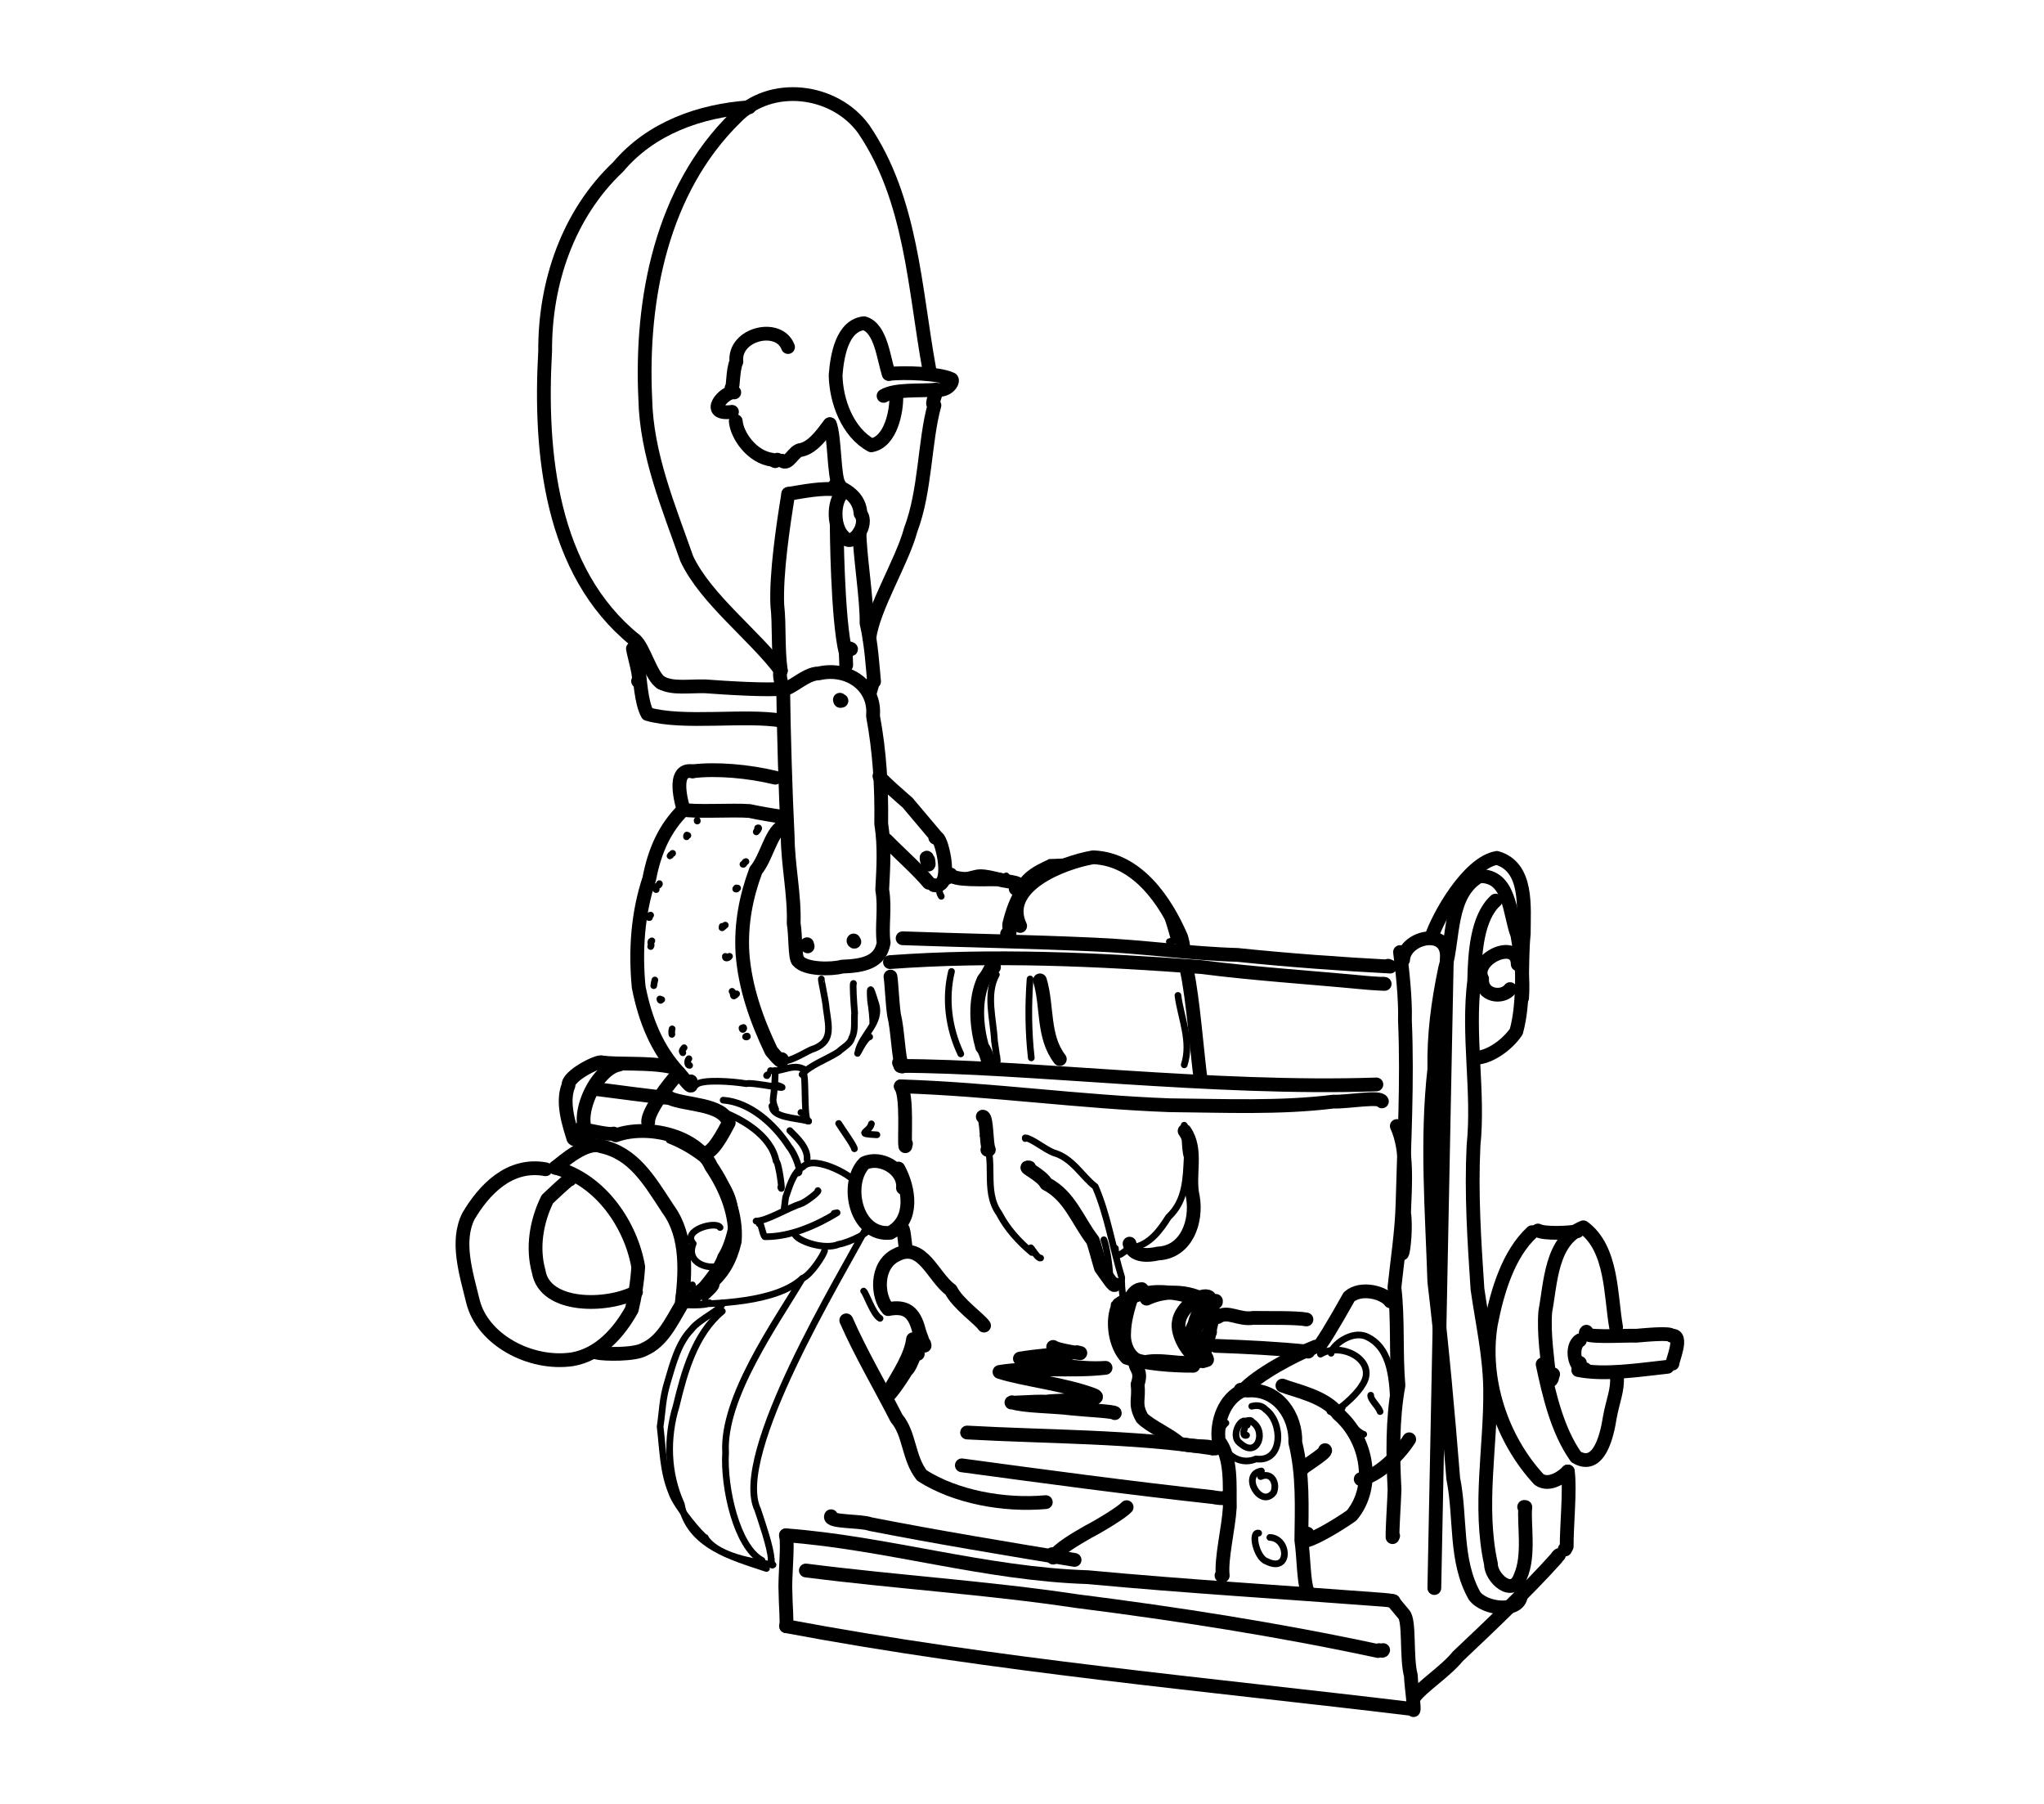 <?xml version="1.0" encoding="UTF-8" standalone="no"?>
<!-- Created by Ashley Blewer - This work is licensed under a Creative Commons Attribution 4.0 International License -->

<svg
   width="544"
   height="480"
   viewBox="0 0 143.933 127"
   version="1.1"
   id="svg2490"
   inkscape:version="1.2.2 (1:1.2.2+202212051552+b0a8486541)"
   sodipodi:docname="1890-phantoscope-1.svg"
   xmlns:inkscape="http://www.inkscape.org/namespaces/inkscape"
   xmlns:sodipodi="http://sodipodi.sourceforge.net/DTD/sodipodi-0.dtd"
   xmlns="http://www.w3.org/2000/svg"
   xmlns:svg="http://www.w3.org/2000/svg">
  <sodipodi:namedview
     id="namedview2492"
     pagecolor="#ffffff"
     bordercolor="#666666"
     borderopacity="1.0"
     inkscape:pageshadow="2"
     inkscape:pageopacity="0.0"
     inkscape:pagecheckerboard="0"
     inkscape:document-units="mm"
     showgrid="false"
     units="px"
     inkscape:zoom="0.90583674"
     inkscape:cx="53.541657"
     inkscape:cy="254.46086"
     inkscape:window-width="1846"
     inkscape:window-height="1136"
     inkscape:window-x="0"
     inkscape:window-y="0"
     inkscape:window-maximized="1"
     inkscape:current-layer="g4731"
     inkscape:showpageshadow="2"
     inkscape:deskcolor="#d1d1d1" />
  <defs
     id="defs2487" />
  <g
     inkscape:label="Layer 1"
     inkscape:groupmode="layer"
     id="layer1">
    <g
       id="g4731"
       transform="matrix(0.33,0,0,0.329,-241.789,1.731)"
       style="stroke-width:2.687">
      <g
         id="g104528"
         transform="matrix(1,0,0,-1,0,792)"
         style="stroke-width:2.687">
        <g
           id="g104530"
           style="stroke-width:2.687" />
      </g>
      <g
         id="g104996"
         transform="matrix(1,0,0,-1,0,792)"
         style="stroke-width:2.687">
        <g
           id="g104998"
           style="stroke-width:2.687" />
      </g>
      <g
         id="g3582"
         transform="matrix(1.124,0,0,1.126,0.962,-65.607)">
        <g
           id="g1775"
           transform="scale(1,-1)">
          <path
             d="m 827.426,-123.766 c -2.805,15.43 -3.352,32.262 -12.457,45.645 -5.531,7.625 -17.645,9.152 -24.332,2.16 -14.032,-13.73 -18.024,-34.461 -17.129,-53.406 0.219,-10.598 4.426,-20.535 7.875,-30.399 3.601,-7.691 12.953,-14.644 17.859,-21.285"
             style="fill:none;stroke:#000000;stroke-width:2.617;stroke-linecap:round;stroke-linejoin:round;stroke-miterlimit:10;stroke-dasharray:none;stroke-opacity:1"
             id="path1777" />
        </g>
        <g
           id="g1779"
           transform="scale(1,-1)">
          <path
             d="m 816.055,-174.824 c 0.718,5.719 6.238,14.512 7.847,20.551 2.821,7.41 2.606,16.89 4.5,23.656 -0.855,0.125 0.723,2.808 0.286,2.957"
             style="fill:none;stroke:#000000;stroke-width:2.617;stroke-linecap:round;stroke-linejoin:round;stroke-miterlimit:10;stroke-dasharray:none;stroke-opacity:1"
             id="path1781" />
        </g>
        <g
           id="g1783"
           transform="scale(1,-1)">
          <path
             d="m 819.738,-124.652 c 2.981,0.343 9.59,0.078 11.77,-0.953 0.746,-0.075 -0.278,-2.438 -2.82,-2.055 -3.274,-0.27 -7.719,0.16 -9.938,-1.168"
             style="fill:none;stroke:#000000;stroke-width:2.617;stroke-linecap:round;stroke-linejoin:round;stroke-miterlimit:10;stroke-dasharray:none;stroke-opacity:1"
             id="path1785" />
        </g>
        <g
           id="g1787"
           transform="scale(1,-1)">
          <path
             d="m 821.164,-128.887 c 0.082,-2.718 -0.98,-8.687 -4.75,-9.34 -4.5,2.454 -6.695,8.418 -6.769,13.375 0.308,3.868 1.3,9.356 5.382,9.836 3.278,-0.918 3.746,-6.937 4.711,-9.636"
             style="fill:none;stroke:#000000;stroke-width:2.617;stroke-linecap:round;stroke-linejoin:round;stroke-miterlimit:10;stroke-dasharray:none;stroke-opacity:1"
             id="path1789" />
        </g>
        <g
           id="g1791"
           transform="scale(1,-1)">
          <path
             d="m 793.262,-73.973 c -9.391,-0.656 -18.688,-3.961 -24.891,-11.328 -9.551,-9.011 -13.941,-22.09 -13.871,-35.019 -1.086,-19.242 0.996,-41.887 17.039,-54.907"
             style="fill:none;stroke:#000000;stroke-width:2.617;stroke-linecap:round;stroke-linejoin:round;stroke-miterlimit:10;stroke-dasharray:none;stroke-opacity:1"
             id="path1793" />
        </g>
        <g
           id="g1795"
           transform="scale(1,-1)">
          <path
             d="m 800.609,-119.547 c -1.734,4.594 -10.328,2.527 -9.804,-2.781 -0.743,-1.66 -0.535,-4.84 -0.91,-4.973"
             style="fill:none;stroke:#000000;stroke-width:2.617;stroke-linecap:round;stroke-linejoin:round;stroke-miterlimit:10;stroke-dasharray:none;stroke-opacity:1"
             id="path1797" />
        </g>
        <g
           id="g1799"
           transform="scale(1,-1)">
          <path
             d="m 790.402,-128.168 c -1.867,0.32 -5.871,-4.418 -0.433,-3.695"
             style="fill:none;stroke:#000000;stroke-width:2.617;stroke-linecap:round;stroke-linejoin:round;stroke-miterlimit:10;stroke-dasharray:none;stroke-opacity:1"
             id="path1801" />
        </g>
        <g
           id="g1803"
           transform="scale(1,-1)">
          <path
             d="m 790.688,-133.637 c 0.207,-2.679 3.062,-6.855 6.953,-7.336 0.918,-0.441 0.328,-0.265 0.941,0.02"
             style="fill:none;stroke:#000000;stroke-width:2.617;stroke-linecap:round;stroke-linejoin:round;stroke-miterlimit:10;stroke-dasharray:none;stroke-opacity:1"
             id="path1805" />
        </g>
        <g
           id="g1807"
           transform="scale(1,-1)">
          <path
             d="m 808.547,-134.219 c -0.738,-0.797 -2.856,-4.328 -5.418,-4.871 -1.481,-0.066 -2.383,-3.031 -3.629,-2.066"
             style="fill:none;stroke:#000000;stroke-width:2.617;stroke-linecap:round;stroke-linejoin:round;stroke-miterlimit:10;stroke-dasharray:none;stroke-opacity:1"
             id="path1809" />
        </g>
        <g
           id="g1811"
           transform="scale(1,-1)">
          <path
             d="m 808.547,-134.219 c 0.961,-2.301 0.758,-10.316 1.769,-11.472 l -0.277,0.039"
             style="fill:none;stroke:#000000;stroke-width:2.617;stroke-linecap:round;stroke-linejoin:round;stroke-miterlimit:10;stroke-dasharray:none;stroke-opacity:1"
             id="path1813" />
        </g>
        <g
           id="g1815"
           transform="scale(1,-1)">
          <path
             d="m 811.336,-147.016 c -2.008,-0.976 -2.457,-6.546 -0.129,-8.629 1.629,-2.218 4.797,2.372 3.172,4.438 -0.199,2.82 -2.113,4.32 -4.828,5.422"
             style="fill:none;stroke:#000000;stroke-width:2.617;stroke-linecap:round;stroke-linejoin:round;stroke-miterlimit:10;stroke-dasharray:none;stroke-opacity:1"
             id="path1817" />
        </g>
        <g
           id="g1819"
           transform="scale(1,-1)">
          <path
             d="m 800.656,-147.453 c 2.446,0.394 6.848,1.301 9.297,0.762"
             style="fill:none;stroke:#000000;stroke-width:2.617;stroke-linecap:round;stroke-linejoin:round;stroke-miterlimit:10;stroke-dasharray:none;stroke-opacity:1"
             id="path1821" />
        </g>
        <g
           id="g1823"
           transform="scale(1,-1)">
          <path
             d="m 800.656,-147.453 c -0.976,-5.942 -2.328,-15.102 -2.086,-21.09 0.446,-4.019 0.059,-8.012 0.672,-12.508 -0.535,-0.777 0.406,-3.371 0.446,-3.414"
             style="fill:none;stroke:#000000;stroke-width:2.617;stroke-linecap:round;stroke-linejoin:round;stroke-miterlimit:10;stroke-dasharray:none;stroke-opacity:1"
             id="path1825" />
        </g>
        <g
           id="g1827"
           transform="scale(1,-1)">
          <path
             d="m 814.191,-154.758 c -0.054,-3.734 1.442,-12.949 1.321,-17.262 0.898,-3.722 1.199,-8.742 1.429,-11.093 l -0.164,0.07 -0.64,-2.223"
             style="fill:none;stroke:#000000;stroke-width:2.617;stroke-linecap:round;stroke-linejoin:round;stroke-miterlimit:10;stroke-dasharray:none;stroke-opacity:1"
             id="path1829" />
        </g>
        <g
           id="g1831"
           transform="scale(1,-1)">
          <path
             d="m 809.855,-153.449 c 0,0 0.106,-17.848 1.715,-24.235 0.035,-0.41 0.067,-2.113 0.082,-2.32"
             style="fill:none;stroke:#000000;stroke-width:2.617;stroke-linecap:round;stroke-linejoin:round;stroke-miterlimit:10;stroke-dasharray:none;stroke-opacity:1"
             id="path1833" />
        </g>
        <g
           id="g1835"
           transform="scale(1,-1)">
          <path
             d="m 799.688,-184.465 c 1.101,-0.469 4.265,2.938 6.75,2.891 5.632,1.312 10.843,-2.461 10.3,-8.067 1.254,-6.742 1.66,-13.371 1.563,-20.488 0.699,-4.445 0.383,-8.633 0.187,-12.578 0.617,-3.324 -0.156,-7.195 0.278,-10.043 -0.614,-3.695 -3.778,-4.402 -7.914,-4.547 -1.93,-0.543 -6.997,-0.586 -8.305,1.09"
             style="fill:none;stroke:#000000;stroke-width:2.617;stroke-linecap:round;stroke-linejoin:round;stroke-miterlimit:10;stroke-dasharray:none;stroke-opacity:1"
             id="path1837" />
        </g>
        <g
           id="g1839"
           transform="scale(1,-1)">
          <path
             d="m 799.688,-184.465 c 0.097,-8.105 0.437,-19.699 0.859,-28.176 0.031,-5.261 1.324,-11.148 1.133,-16.406 0.402,-2.355 0.211,-6.746 0.867,-7.16"
             style="fill:none;stroke:#000000;stroke-width:2.617;stroke-linecap:round;stroke-linejoin:round;stroke-miterlimit:10;stroke-dasharray:none;stroke-opacity:1"
             id="path1841" />
        </g>
        <g
           id="g1843"
           transform="scale(1,-1)">
          <path
             d="m 799.688,-184.465 c -2.629,-0.371 -11.028,0.149 -14.805,0.438 -3.309,0.062 -6.082,-0.457 -8.293,0.656"
             style="fill:none;stroke:#000000;stroke-width:2.617;stroke-linecap:round;stroke-linejoin:round;stroke-miterlimit:10;stroke-dasharray:none;stroke-opacity:1"
             id="path1845" />
        </g>
        <g
           id="g1847"
           transform="scale(1,-1)">
          <path
             d="m 771.539,-175.227 c 1.645,-1.257 3.121,-7.125 5.051,-8.144"
             style="fill:none;stroke:#000000;stroke-width:2.617;stroke-linecap:round;stroke-linejoin:round;stroke-miterlimit:10;stroke-dasharray:none;stroke-opacity:1"
             id="path1849" />
        </g>
        <g
           id="g1851"
           transform="scale(1,-1)">
          <path
             d="m 771.164,-176.875 c 0.195,-1.266 1.606,-5.937 0.977,-6.164"
             style="fill:none;stroke:#000000;stroke-width:2.617;stroke-linecap:round;stroke-linejoin:round;stroke-miterlimit:10;stroke-dasharray:none;stroke-opacity:1"
             id="path1853" />
        </g>
        <g
           id="g1855"
           transform="scale(1,-1)">
          <path
             d="m 772.141,-180.012 c 0.421,-2.699 0.543,-7.027 1.789,-9.277 6.851,-1.973 18.5,-0.051 25.57,-1.273"
             style="fill:none;stroke:#000000;stroke-width:2.617;stroke-linecap:round;stroke-linejoin:round;stroke-miterlimit:10;stroke-dasharray:none;stroke-opacity:1"
             id="path1857" />
        </g>
        <g
           id="g1859"
           transform="scale(1,-1)">
          <path
             d="m 798.191,-201.387 c -5.019,1.219 -11.113,1.77 -15.703,1.211"
             style="fill:none;stroke:#000000;stroke-width:2.617;stroke-linecap:round;stroke-linejoin:round;stroke-miterlimit:10;stroke-dasharray:none;stroke-opacity:1"
             id="path1861" />
        </g>
        <g
           id="g1863"
           transform="scale(1,-1)">
          <path
             d="m 782.488,-200.176 c -4.172,0.723 -1.91,-6.531 -1.73,-7.277"
             style="fill:none;stroke:#000000;stroke-width:2.617;stroke-linecap:round;stroke-linejoin:round;stroke-miterlimit:10;stroke-dasharray:none;stroke-opacity:1"
             id="path1865" />
        </g>
        <g
           id="g1867"
           transform="scale(1,-1)">
          <path
             d="m 780.758,-207.453 c 1.789,-0.504 9.394,-0.02 12.539,-0.266 2.469,-0.539 3.832,-0.699 6.203,-1.117"
             style="fill:none;stroke:#000000;stroke-width:2.617;stroke-linecap:round;stroke-linejoin:round;stroke-miterlimit:10;stroke-dasharray:none;stroke-opacity:1"
             id="path1869" />
        </g>
        <g
           id="g1871"
           transform="scale(1,-1)">
          <path
             d="m 818.008,-201.074 c -0.645,0.066 5.301,-5.071 5.301,-5.071 l 5.664,-6.722 -0.407,0.082"
             style="fill:none;stroke:#000000;stroke-width:2.617;stroke-linecap:round;stroke-linejoin:round;stroke-miterlimit:10;stroke-dasharray:none;stroke-opacity:1"
             id="path1873" />
        </g>
        <g
           id="g1875"
           transform="scale(1,-1)">
          <path
             d="m 819.281,-213.238 c 2.254,-2.324 6.028,-5.688 8.055,-8.121"
             style="fill:none;stroke:#000000;stroke-width:2.617;stroke-linecap:round;stroke-linejoin:round;stroke-miterlimit:10;stroke-dasharray:none;stroke-opacity:1"
             id="path1877" />
        </g>
        <g
           id="g1879"
           transform="scale(1,-1)">
          <path
             d="m 828.973,-212.867 c 0.797,-0.121 3.199,-9.703 -0.661,-8.953"
             style="fill:none;stroke:#000000;stroke-width:2.617;stroke-linecap:round;stroke-linejoin:round;stroke-miterlimit:10;stroke-dasharray:none;stroke-opacity:1"
             id="path1881" />
        </g>
        <g
           id="g1883"
           transform="scale(1,-1)">
          <path
             d="m 827.23,-217.039 c 0.364,-2.32 -0.605,0.777 -0.25,0.437"
             style="fill:none;stroke:#000000;stroke-width:2.617;stroke-linecap:round;stroke-linejoin:round;stroke-miterlimit:10;stroke-dasharray:none;stroke-opacity:1"
             id="path1885" />
        </g>
        <g
           id="g1887"
           transform="scale(1,-1)">
          <path
             d="m 813.059,-232.324 c -0.125,-0.188 0.402,-0.418 -0.02,-0.047"
             style="fill:none;stroke:#000000;stroke-width:2.617;stroke-linecap:round;stroke-linejoin:round;stroke-miterlimit:10;stroke-dasharray:none;stroke-opacity:1"
             id="path1889" />
        </g>
        <g
           id="g1891"
           transform="scale(1,-1)">
          <path
             d="m 804.223,-233.039 c -0.106,-0.285 0.304,-0.691 0.019,-0.141"
             style="fill:none;stroke:#000000;stroke-width:2.617;stroke-linecap:round;stroke-linejoin:round;stroke-miterlimit:10;stroke-dasharray:none;stroke-opacity:1"
             id="path1893" />
        </g>
        <g
           id="g1895"
           transform="scale(1,-1)">
          <path
             d="m 810.754,-186.773 c -0.613,0.062 0.168,-0.219 -0.297,0.199"
             style="fill:none;stroke:#000000;stroke-width:2.617;stroke-linecap:round;stroke-linejoin:round;stroke-miterlimit:10;stroke-dasharray:none;stroke-opacity:1"
             id="path1897" />
        </g>
        <g
           id="g1899"
           transform="scale(1,-1)">
          <path
             d="m 811.57,-176.719 c -0.031,-0.398 1.543,-0.39 0.813,-0.117"
             style="fill:none;stroke:#000000;stroke-width:2.617;stroke-linecap:round;stroke-linejoin:round;stroke-miterlimit:10;stroke-dasharray:none;stroke-opacity:1"
             id="path1901" />
        </g>
        <g
           id="g1903"
           transform="scale(1,-1)">
          <path
             d="m 799.375,-210.727 c -2.078,-1.335 -2.891,-5.921 -4.875,-8.285 -1.832,-4.929 -2.887,-10.152 -2.535,-15.808 0.492,-6.516 2.683,-12.668 5.461,-18.496 1.019,-1.239 2.179,-2.579 2.008,-1.567"
             style="fill:none;stroke:#000000;stroke-width:2.617;stroke-linecap:round;stroke-linejoin:round;stroke-miterlimit:10;stroke-dasharray:none;stroke-opacity:1"
             id="path1905" />
        </g>
        <g
           id="g1907"
           transform="scale(1,-1)">
          <path
             d="m 780.758,-207.453 c -3.438,-3.391 -5.434,-7.621 -6.488,-13.121 -2.18,-6.555 -2.684,-13.606 -2.012,-20.614 1.23,-6.203 3.422,-11.761 7.629,-16.3 0.898,-0.914 2.832,-3.86 2.258,-1.61"
             style="fill:none;stroke:#000000;stroke-width:2.617;stroke-linecap:round;stroke-linejoin:round;stroke-miterlimit:10;stroke-dasharray:none;stroke-opacity:1"
             id="path1909" />
        </g>
        <g
           id="g1911"
           transform="scale(1,-1)">
          <path
             d="m 778.285,-256.328 c -4.199,0.863 -9.433,0.398 -13.078,0.824"
             style="fill:none;stroke:#000000;stroke-width:2.617;stroke-linecap:round;stroke-linejoin:round;stroke-miterlimit:10;stroke-dasharray:none;stroke-opacity:1"
             id="path1913" />
        </g>
        <g
           id="g1915"
           transform="scale(1,-1)">
          <path
             d="m 765.207,-255.504 c -0.586,0.379 -6.457,-2.543 -6.273,-4.359 -1.336,-3.199 0.14,-7.551 0.941,-10.106 0.313,-0.375 0.871,-0.058 0.949,0.336"
             style="fill:none;stroke:#000000;stroke-width:2.617;stroke-linecap:round;stroke-linejoin:round;stroke-miterlimit:10;stroke-dasharray:none;stroke-opacity:1"
             id="path1917" />
        </g>
        <g
           id="g1919"
           transform="scale(1,-1)">
          <path
             d="m 768.566,-255.918 c -4.57,-0.816 -8.843,-10.484 -5.679,-13.652 -1.535,0.074 0.238,-0.059 -0.442,0.593"
             style="fill:none;stroke:#000000;stroke-width:2.617;stroke-linecap:round;stroke-linejoin:round;stroke-miterlimit:10;stroke-dasharray:none;stroke-opacity:1"
             id="path1921" />
        </g>
        <g
           id="g1923"
           transform="scale(1,-1)">
          <path
             d="m 761.004,-268.219 c 0.656,0.239 5.328,-1.16 6.504,-0.801"
             style="fill:none;stroke:#000000;stroke-width:2.617;stroke-linecap:round;stroke-linejoin:round;stroke-miterlimit:10;stroke-dasharray:none;stroke-opacity:1"
             id="path1925" />
        </g>
        <g
           id="g1927"
           transform="scale(1,-1)">
          <path
             d="m 767.914,-269.355 c 5.719,2.097 15.344,0.183 18.106,-5.899 2.89,-4.25 4.875,-9.305 4.476,-14.246 -0.812,-3.426 -2.203,-6.172 -5.316,-8.582 -1.649,-0.762 -3.242,-3.93 -4.575,-1.887"
             style="fill:none;stroke:#000000;stroke-width:2.617;stroke-linecap:round;stroke-linejoin:round;stroke-miterlimit:10;stroke-dasharray:none;stroke-opacity:1"
             id="path1929" />
        </g>
        <g
           id="g1931"
           transform="scale(1,-1)">
          <path
             d="m 756.418,-275.508 c 1.41,1.09 5.84,5.098 8.648,4.094 6.239,-1.348 9.102,-6.356 12.813,-12.02 3.777,-5.183 3.234,-12.402 2.523,-18.086 -2.132,-3.625 -3.718,-7.011 -7.105,-8.511 -1.832,-1.067 -7.664,-0.965 -9.043,-0.61"
             style="fill:none;stroke:#000000;stroke-width:2.617;stroke-linecap:round;stroke-linejoin:round;stroke-miterlimit:10;stroke-dasharray:none;stroke-opacity:1"
             id="path1933" />
        </g>
        <g
           id="g1935"
           transform="scale(1,-1)">
          <path
             d="m 756.418,-275.508 c 8.73,-2.285 14.414,-11.043 15.754,-18.84 -0.168,-2.781 -0.621,-5.648 -1.223,-8.125 -2.398,-4.324 -6.109,-8.558 -11.304,-9.445 -8.032,-1.168 -17.071,3.777 -18.848,10.992 -1.309,5.367 -3.262,11.43 -0.848,16.231 2.895,4.89 7.715,10.168 14.645,8.89"
             style="fill:none;stroke:#000000;stroke-width:2.617;stroke-linecap:round;stroke-linejoin:round;stroke-miterlimit:10;stroke-dasharray:none;stroke-opacity:1"
             id="path1937" />
        </g>
        <g
           id="g1939"
           transform="scale(1,-1)">
          <path
             d="m 771.746,-299.145 c -5.457,-2.898 -17.332,-3.066 -18.473,3.915 -1.25,4.476 -0.449,9.472 1.641,13.73 0.422,0.406 4.531,4.305 4.242,3.73"
             style="fill:none;stroke:#000000;stroke-width:2.617;stroke-linecap:round;stroke-linejoin:round;stroke-miterlimit:10;stroke-dasharray:none;stroke-opacity:1"
             id="path1941" />
        </g>
        <g
           id="g1943"
           transform="scale(1,-1)">
          <path
             d="m 764.273,-260.574 c 2.672,-0.344 11.809,-1.571 13.797,-1.68"
             style="fill:none;stroke:#000000;stroke-width:2.617;stroke-linecap:round;stroke-linejoin:round;stroke-miterlimit:10;stroke-dasharray:none;stroke-opacity:1"
             id="path1945" />
        </g>
        <g
           id="g1947"
           transform="scale(1,-1)">
          <path
             d="m 779.887,-257.488 c -1.668,-1.696 -6.024,-7.391 -5.825,-9.379"
             style="fill:none;stroke:#000000;stroke-width:2.617;stroke-linecap:round;stroke-linejoin:round;stroke-miterlimit:10;stroke-dasharray:none;stroke-opacity:1"
             id="path1949" />
        </g>
        <g
           id="g1951"
           transform="scale(1,-1)">
          <path
             d="m 778.07,-262.254 c 3.114,-1.426 10.153,-1.016 11.282,-4.723 -0.797,-1.464 -3.45,-6.882 -5.09,-5.57"
             style="fill:none;stroke:#000000;stroke-width:2.617;stroke-linecap:round;stroke-linejoin:round;stroke-miterlimit:10;stroke-dasharray:none;stroke-opacity:1"
             id="path1953" />
        </g>
        <g
           id="g1955"
           transform="scale(1,-1)">
          <path
             d="m 822.367,-231.906 c 12,-0.438 24.172,-0.633 36.281,-1.188 9.145,-0.367 18.149,-1.718 27.305,-1.976 9.535,-0.996 19.871,-1.746 28.981,-2.219 l -0.391,0.164"
             style="fill:none;stroke:#000000;stroke-width:2.617;stroke-linecap:round;stroke-linejoin:round;stroke-miterlimit:10;stroke-dasharray:none;stroke-opacity:1"
             id="path1957" />
        </g>
        <g
           id="g1959"
           transform="scale(1,-1)">
          <path
             d="m 819.961,-236.438 c 19.652,1.446 39.445,0.528 59.109,-0.941 10.235,-1.305 20.586,-1.961 30.86,-2.945 1.074,-0.125 5.222,-0.352 3.582,-0.207"
             style="fill:none;stroke:#000000;stroke-width:2.617;stroke-linecap:round;stroke-linejoin:round;stroke-miterlimit:10;stroke-dasharray:none;stroke-opacity:1"
             id="path1961" />
        </g>
        <g
           id="g1963"
           transform="scale(1,-1)">
          <path
             d="m 916.797,-234.527 c 0.406,-3.078 1.058,-8.809 0.93,-12.969 0.503,-11.684 -0.157,-23.297 -0.45,-34.703 -0.14,-5.555 -1.011,-10.883 -1.543,-16.086 0.723,-5.91 0.235,-12.344 0.762,-18.629 -1.184,-6.473 -1.07,-13.43 -0.742,-19.746 -0.094,-2.84 -0.41,-7.141 -0.383,-9.059 l 0.117,0.254"
             style="fill:none;stroke:#000000;stroke-width:2.617;stroke-linecap:round;stroke-linejoin:round;stroke-miterlimit:10;stroke-dasharray:none;stroke-opacity:1"
             id="path1965" />
        </g>
        <g
           id="g1967"
           transform="scale(1,-1)">
          <path
             d="m 917.379,-236.008 c 0.219,4.215 8.152,6.207 8.312,0.887 l -2.382,-120.277"
             style="fill:none;stroke:#000000;stroke-width:2.617;stroke-linecap:round;stroke-linejoin:round;stroke-miterlimit:10;stroke-dasharray:none;stroke-opacity:1"
             id="path1969" />
        </g>
        <g
           id="g1971"
           transform="scale(1,-1)">
          <path
             d="m 800.219,-345.367 c 0.453,-1.75 -0.278,-8.113 -0.09,-10.922 0.012,-2.141 0.316,-5.457 0.125,-6.352"
             style="fill:none;stroke:#000000;stroke-width:2.617;stroke-linecap:round;stroke-linejoin:round;stroke-miterlimit:10;stroke-dasharray:none;stroke-opacity:1"
             id="path1973" />
        </g>
        <g
           id="g1975"
           transform="scale(1,-1)">
          <path
             d="m 800.254,-362.641 c 39.84,-7.504 80.816,-11.129 118.629,-15.707"
             style="fill:none;stroke:#000000;stroke-width:2.617;stroke-linecap:round;stroke-linejoin:round;stroke-miterlimit:10;stroke-dasharray:none;stroke-opacity:1"
             id="path1977" />
        </g>
        <g
           id="g1979"
           transform="scale(1,-1)">
          <path
             d="m 919.352,-378.594 c 0.23,0.352 -0.465,4.731 -0.497,6.559 -0.929,3.43 -0.16,10.547 -1.375,11.691 l -2.054,2.465"
             style="fill:none;stroke:#000000;stroke-width:2.617;stroke-linecap:round;stroke-linejoin:round;stroke-miterlimit:10;stroke-dasharray:none;stroke-opacity:1"
             id="path1981" />
        </g>
        <g
           id="g1983"
           transform="scale(1,-1)">
          <path
             d="m 800.219,-345.367 c 19.191,-1.449 37.933,-7.356 57.312,-7.961 18.664,-1.754 37.364,-2.86 55.989,-4.285 1.355,-0.098 2.46,-0.34 1.906,-0.266"
             style="fill:none;stroke:#000000;stroke-width:2.617;stroke-linecap:round;stroke-linejoin:round;stroke-miterlimit:10;stroke-dasharray:none;stroke-opacity:1"
             id="path1985" />
        </g>
        <g
           id="g1987"
           transform="scale(1,-1)">
          <path
             d="m 803.996,-352.055 c 17.02,-2.191 34.297,-3.254 51.336,-5.812 19.238,-2.438 38.356,-5.43 57.285,-9.492 0.164,0.496 0.797,-0.274 0.973,0.175"
             style="fill:none;stroke:#000000;stroke-width:2.617;stroke-linecap:round;stroke-linejoin:round;stroke-miterlimit:10;stroke-dasharray:none;stroke-opacity:1"
             id="path1989" />
        </g>
        <g
           id="g1991"
           transform="scale(1,-1)">
          <path
             d="m 919.492,-376.168 c 1.356,1.98 6.051,5.016 8.25,7.77 6.293,5.957 13.36,12.668 18.699,18.64 0.774,1.074 -0.226,-0.262 0.516,0.625"
             style="fill:none;stroke:#000000;stroke-width:2.617;stroke-linecap:round;stroke-linejoin:round;stroke-miterlimit:10;stroke-dasharray:none;stroke-opacity:1"
             id="path1993" />
        </g>
        <g
           id="g1995"
           transform="scale(1,-1)">
          <path
             d="m 948.652,-333.238 c 0.473,-3.328 -0.254,-10.649 -0.214,-14.246 l -0.305,-0.582 -0.074,0.054"
             style="fill:none;stroke:#000000;stroke-width:2.617;stroke-linecap:round;stroke-linejoin:round;stroke-miterlimit:10;stroke-dasharray:none;stroke-opacity:1"
             id="path1997" />
        </g>
        <g
           id="g1999"
           transform="scale(1,-1)">
          <path
             d="m 943.871,-312.867 c 1.246,-5.844 2.774,-12.547 6.336,-17.613 4.457,-2.668 5.93,4.39 6.41,7.496 0.61,3.336 1.543,5.156 1.356,7.879"
             style="fill:none;stroke:#000000;stroke-width:2.617;stroke-linecap:round;stroke-linejoin:round;stroke-miterlimit:10;stroke-dasharray:none;stroke-opacity:1"
             id="path2001" />
        </g>
        <g
           id="g2003"
           transform="scale(1,-1)">
          <path
             d="m 957.812,-305.801 c -1.062,5.953 -0.664,14.891 -6.218,18.965 -6.145,-2.453 -6.192,-10.547 -7.219,-15.984 -0.359,-4.309 0.477,-9.328 0.805,-13.196 0.586,0.102 0.445,0.84 0.683,1.246"
             style="fill:none;stroke:#000000;stroke-width:2.617;stroke-linecap:round;stroke-linejoin:round;stroke-miterlimit:10;stroke-dasharray:none;stroke-opacity:1"
             id="path2005" />
        </g>
        <g
           id="g2007"
           transform="scale(1,-1)">
          <path
             d="m 952.18,-306.68 c -1.297,-1.3 7.203,-0.66 9.472,-0.761 1.664,0.14 6.598,0.625 6.711,-0.008 2.356,0.312 0.063,-4.821 0.153,-5.301"
             style="fill:none;stroke:#000000;stroke-width:2.617;stroke-linecap:round;stroke-linejoin:round;stroke-miterlimit:10;stroke-dasharray:none;stroke-opacity:1"
             id="path2009" />
        </g>
        <g
           id="g2011"
           transform="scale(1,-1)">
          <path
             d="m 967.574,-313.348 c -5.472,-0.59 -11.879,-1.621 -16.945,-0.621 0.137,0.446 -0.012,0.961 0.309,1.364"
             style="fill:none;stroke:#000000;stroke-width:2.617;stroke-linecap:round;stroke-linejoin:round;stroke-miterlimit:10;stroke-dasharray:none;stroke-opacity:1"
             id="path2013" />
        </g>
        <g
           id="g2015"
           transform="scale(1,-1)">
          <path
             d="m 950.938,-308.316 c -1.829,-1.153 -1.043,-5.559 0.976,-5.481"
             style="fill:none;stroke:#000000;stroke-width:2.617;stroke-linecap:round;stroke-linejoin:round;stroke-miterlimit:10;stroke-dasharray:none;stroke-opacity:1"
             id="path2017" />
        </g>
        <g
           id="g2019"
           transform="scale(1,-1)">
          <path
             d="m 950.465,-287.582 c -1.59,-0.324 -6.27,-0.531 -7.485,0.137"
             style="fill:none;stroke:#000000;stroke-width:2.617;stroke-linecap:round;stroke-linejoin:round;stroke-miterlimit:10;stroke-dasharray:none;stroke-opacity:1"
             id="path2021" />
        </g>
        <g
           id="g2023"
           transform="scale(1,-1)">
          <path
             d="m 941.863,-287.762 c -4.468,-4.129 -6.593,-11.156 -7.828,-17.519 -1.715,-10.477 2.043,-21.836 9.16,-29.492 2.024,-1.379 4.688,0.687 5.457,1.535"
             style="fill:none;stroke:#000000;stroke-width:2.617;stroke-linecap:round;stroke-linejoin:round;stroke-miterlimit:10;stroke-dasharray:none;stroke-opacity:1"
             id="path2025" />
        </g>
        <g
           id="g2027"
           transform="scale(1,-1)">
          <path
             d="m 922.711,-231.824 c 1.301,4.004 6.961,14.222 12.469,15.191 5.953,-1.73 5.101,-9.371 5.105,-14.394 -0.613,-6.254 0.176,-12.844 -1.422,-18.61 -1.707,-2.547 -4.98,-4.808 -7.425,-4.961"
             style="fill:none;stroke:#000000;stroke-width:2.617;stroke-linecap:round;stroke-linejoin:round;stroke-miterlimit:10;stroke-dasharray:none;stroke-opacity:1"
             id="path2029" />
        </g>
        <g
           id="g2031"
           transform="scale(1,-1)">
          <path
             d="m 934.941,-224.746 c -3.554,-3.231 -3.957,-10.074 -4.058,-15.211 -1.313,-10.445 0.926,-21.121 -0.137,-31.375 -0.445,-9.238 0.145,-18.051 0.75,-27.227 0.918,-6.464 2.316,-12.48 2.41,-19.066 0.141,-10.828 -2.261,-22.23 0.153,-33.199 -0.043,-2.582 4.117,-6.512 5.586,-2.387 1.8,3.992 0.601,10.188 0.937,13.211 l -0.219,0.027 0.11,-0.062"
             style="fill:none;stroke:#000000;stroke-width:2.617;stroke-linecap:round;stroke-linejoin:round;stroke-miterlimit:10;stroke-dasharray:none;stroke-opacity:1"
             id="path2033" />
        </g>
        <g
           id="g2035"
           transform="scale(1,-1)">
          <path
             d="m 939.762,-356.527 c 0.004,-3.735 -6.965,-2.961 -8.836,-0.317 -3.77,6.696 -2.528,14.813 -4.028,22.254 -1.007,12.57 -2.109,24.977 -3.593,37.418 -0.434,13.484 -1.516,26.922 0.004,40.41 -0.118,6.594 0.687,12.637 2.039,19.117 1.699,5.821 0.648,14.098 6.504,17.54 5.925,0.191 5.668,-7.188 7.218,-11.161 0.688,-4.007 1.164,-8.562 0.895,-11.996"
             style="fill:none;stroke:#000000;stroke-width:2.617;stroke-linecap:round;stroke-linejoin:round;stroke-miterlimit:10;stroke-dasharray:none;stroke-opacity:1"
             id="path2037" />
        </g>
        <g
           id="g2039"
           transform="scale(1,-1)">
          <path
             d="m 939.141,-236.836 c -0.055,5.039 -8.715,0.926 -6.766,-2.758 -0.211,-3.289 3.902,-3.851 5.309,-1.972"
             style="fill:none;stroke:#000000;stroke-width:2.617;stroke-linecap:round;stroke-linejoin:round;stroke-miterlimit:10;stroke-dasharray:none;stroke-opacity:1"
             id="path2041" />
        </g>
        <g
           id="g2043"
           transform="scale(1,-1)">
          <path
             d="m 820.059,-239.191 c 0.203,-1.207 0.343,-4.957 0.664,-7.207 0.789,-3.282 0.797,-8.102 1.558,-9.887 l -0.324,0.117 -0.281,0.625"
             style="fill:none;stroke:#000000;stroke-width:2.617;stroke-linecap:round;stroke-linejoin:round;stroke-miterlimit:10;stroke-dasharray:none;stroke-opacity:1"
             id="path2045" />
        </g>
        <g
           id="g2047"
           transform="scale(1,-1)">
          <path
             d="m 822.023,-260.043 c 1.301,-1.98 0.602,-10.176 0.86,-11.383 l 0.117,0.492"
             style="fill:none;stroke:#000000;stroke-width:2.617;stroke-linecap:round;stroke-linejoin:round;stroke-miterlimit:10;stroke-dasharray:none;stroke-opacity:1"
             id="path2049" />
        </g>
        <g
           id="g2051"
           transform="scale(1,-1)">
          <path
             d="m 821.957,-256.168 c 23.41,-0.008 59.445,-4.566 90.348,-3.516"
             style="fill:none;stroke:#000000;stroke-width:2.617;stroke-linecap:round;stroke-linejoin:round;stroke-miterlimit:10;stroke-dasharray:none;stroke-opacity:1"
             id="path2053" />
        </g>
        <g
           id="g2055"
           transform="scale(1,-1)">
          <path
             d="m 822.023,-260.043 c 17.036,-0.535 33.989,-2.973 51.012,-3.594 10.383,-0.093 20.801,-0.582 31.11,0.688 2.613,-0.106 8.898,1.062 9.21,0.043"
             style="fill:none;stroke:#000000;stroke-width:2.617;stroke-linecap:round;stroke-linejoin:round;stroke-miterlimit:10;stroke-dasharray:none;stroke-opacity:1"
             id="path2057" />
        </g>
        <g
           id="g2059"
           transform="scale(1,-1)">
          <path
             d="m 916.188,-267.59 c 2.105,-4.586 1.57,-11.246 1.371,-16.508 0.402,-2.418 -0.039,-7.203 -0.368,-7.718"
             style="fill:none;stroke:#000000;stroke-width:2.617;stroke-linecap:round;stroke-linejoin:round;stroke-miterlimit:10;stroke-dasharray:none;stroke-opacity:1"
             id="path2061" />
        </g>
        <g
           id="g2063"
           transform="scale(1,-1)">
          <path
             d="m 914.953,-300.906 c -1.098,1.629 -5.539,2.875 -7.84,0.851 0,0 -3.765,-6.793 -5.39,-9.031"
             style="fill:none;stroke:#000000;stroke-width:2.617;stroke-linecap:round;stroke-linejoin:round;stroke-miterlimit:10;stroke-dasharray:none;stroke-opacity:1"
             id="path2065" />
        </g>
        <g
           id="g2067"
           transform="scale(1,-1)">
          <path
             d="m 899.027,-304.348 c -1.945,0.375 -6.996,0.25 -10.097,0.301 -2.754,-0.457 -4.848,1.488 -6.75,0.152"
             style="fill:none;stroke:#000000;stroke-width:2.617;stroke-linecap:round;stroke-linejoin:round;stroke-miterlimit:10;stroke-dasharray:none;stroke-opacity:1"
             id="path2069" />
        </g>
        <g
           id="g2071"
           transform="scale(1,-1)">
          <path
             d="m 880.555,-300.125 c -1.375,1 -5.43,-1.957 -5.754,-4.676 -0.504,-2.304 1.984,-6.5 3.344,-6.437 0.066,0.031 2.171,4.429 2.585,4.504"
             style="fill:none;stroke:#000000;stroke-width:2.617;stroke-linecap:round;stroke-linejoin:round;stroke-miterlimit:10;stroke-dasharray:none;stroke-opacity:1"
             id="path2073" />
        </g>
        <g
           id="g2075"
           transform="scale(1,-1)">
          <path
             d="m 878.41,-300.727 c -0.933,0.903 -6.836,2.161 -9.805,1.336 -2.421,0.028 -6.265,-2.734 -5.265,-2.246 -1.34,-2.906 -0.684,-7.574 1.551,-9.98 3.519,-1.149 8.586,-1.555 12.656,-1.531 -0.348,1.144 2.086,5.855 1.523,5.015"
             style="fill:none;stroke:#000000;stroke-width:2.617;stroke-linecap:round;stroke-linejoin:round;stroke-miterlimit:10;stroke-dasharray:none;stroke-opacity:1"
             id="path2077" />
        </g>
        <g
           id="g2079"
           transform="scale(1,-1)">
          <path
             d="m 881.781,-309.367 c 5.696,-0.203 11.781,-0.492 17.59,-1.098"
             style="fill:none;stroke:#000000;stroke-width:2.617;stroke-linecap:round;stroke-linejoin:round;stroke-miterlimit:10;stroke-dasharray:none;stroke-opacity:1"
             id="path2081" />
        </g>
        <g
           id="g2083"
           transform="scale(1,-1)">
          <path
             d="m 900.777,-309.516 c -4.179,-1.648 -10.957,-5.289 -13.746,-8.285 -3.73,-1.57 -5.105,-6.246 -4.656,-9.59 2.531,-3.289 2.023,-8.632 2.105,-12.636 -0.234,-4.047 -1.699,-9.739 -1.343,-13.004 l -0.235,0.011"
             style="fill:none;stroke:#000000;stroke-width:2.617;stroke-linecap:round;stroke-linejoin:round;stroke-miterlimit:10;stroke-dasharray:none;stroke-opacity:1"
             id="path2085" />
        </g>
        <g
           id="g2087"
           transform="scale(1,-1)">
          <path
             d="m 899.219,-355.969 c -0.719,1.649 -0.711,6.68 -1.16,9.645 0.078,6.347 0.355,12.527 -1.149,18.59 0.215,4.945 -3.289,10.332 -9.062,9.867 l -0.77,0.094 -0.543,0.066"
             style="fill:none;stroke:#000000;stroke-width:2.617;stroke-linecap:round;stroke-linejoin:round;stroke-miterlimit:10;stroke-dasharray:none;stroke-opacity:1"
             id="path2089" />
        </g>
        <g
           id="g2091"
           transform="scale(1,-1)">
          <path
             d="m 898.199,-332.816 c -0.539,0.015 4.809,3.132 4.36,3.628"
             style="fill:none;stroke:#000000;stroke-width:2.617;stroke-linecap:round;stroke-linejoin:round;stroke-miterlimit:10;stroke-dasharray:none;stroke-opacity:1"
             id="path2093" />
        </g>
        <g
           id="g2095"
           transform="scale(1,-1)">
          <path
             d="m 894.469,-316.914 c 2.16,-0.891 8.215,-2.043 10.566,-5.375 5.551,-4.734 7.199,-13.754 2.574,-19.313 -2.457,-1.738 -6.527,-4.175 -8.527,-4.765 -0.086,0.437 0.359,0.871 0.137,1.312"
             style="fill:none;stroke:#000000;stroke-width:2.617;stroke-linecap:round;stroke-linejoin:round;stroke-miterlimit:10;stroke-dasharray:none;stroke-opacity:1"
             id="path2097" />
        </g>
        <g
           id="g2099"
           transform="scale(1,-1)">
          <path
             d="m 918.543,-327.121 c -1.953,-3.078 -6.012,-7.043 -9.211,-7.578"
             style="fill:none;stroke:#000000;stroke-width:2.617;stroke-linecap:round;stroke-linejoin:round;stroke-miterlimit:10;stroke-dasharray:none;stroke-opacity:1"
             id="path2101" />
        </g>
        <g
           id="g2103"
           transform="scale(1,-1)">
          <path
             d="m 881.242,-328.855 c -15.43,2.339 -31.097,2.156 -46.64,3.019"
             style="fill:none;stroke:#000000;stroke-width:2.617;stroke-linecap:round;stroke-linejoin:round;stroke-miterlimit:10;stroke-dasharray:none;stroke-opacity:1"
             id="path2105" />
        </g>
        <g
           id="g2107"
           transform="scale(1,-1)">
          <path
             d="m 833.609,-332.074 c 15.883,-2.153 31.766,-4.297 47.696,-6.039 0.386,-0.117 2.39,-0.34 2.113,-0.125"
             style="fill:none;stroke:#000000;stroke-width:2.617;stroke-linecap:round;stroke-linejoin:round;stroke-miterlimit:10;stroke-dasharray:none;stroke-opacity:1"
             id="path2109" />
        </g>
        <g
           id="g2111"
           transform="scale(1,-1)">
          <path
             d="m 864.891,-340.023 c -0.817,-0.922 -4.911,-3.442 -7.262,-4.661 -2.211,-1.273 -5.738,-3.273 -6.699,-4.925 l 0.078,0.281 -0.25,0.375"
             style="fill:none;stroke:#000000;stroke-width:2.617;stroke-linecap:round;stroke-linejoin:round;stroke-miterlimit:10;stroke-dasharray:none;stroke-opacity:1"
             id="path2113" />
        </g>
        <g
           id="g2115"
           transform="scale(1,-1)">
          <path
             d="m 808.777,-341.746 c -0.507,-1.152 5.661,-0.816 7.45,-1.496 12.882,-2.531 25.855,-4.656 38.785,-6.805"
             style="fill:none;stroke:#000000;stroke-width:2.617;stroke-linecap:round;stroke-linejoin:round;stroke-miterlimit:10;stroke-dasharray:none;stroke-opacity:1"
             id="path2117" />
        </g>
        <g
           id="g2119"
           transform="scale(1,-1)">
          <path
             d="m 849.547,-339.066 c -7.969,-0.719 -17.168,0.996 -23.516,5.062 -2.621,3.309 -2.285,7.899 -4.808,10.859 -3.207,6.286 -6.825,12.383 -9.555,18.629"
             style="fill:none;stroke:#000000;stroke-width:2.617;stroke-linecap:round;stroke-linejoin:round;stroke-miterlimit:10;stroke-dasharray:none;stroke-opacity:1"
             id="path2121" />
        </g>
        <g
           id="g2123"
           transform="scale(1,-1)">
          <path
             d="m 837.824,-305.52 c -0.808,1.235 -5.027,4.161 -6.308,6.774 -3.43,2.465 -5.383,9.336 -10.383,6.633 -3.914,-1.895 -3.688,-7.867 -1.52,-10.27 3.473,0.699 4.949,-0.676 5.813,-3.918 0.133,-0.637 1.469,-4.148 1.031,-2.672"
             style="fill:none;stroke:#000000;stroke-width:2.617;stroke-linecap:round;stroke-linejoin:round;stroke-miterlimit:10;stroke-dasharray:none;stroke-opacity:1"
             id="path2125" />
        </g>
        <g
           id="g2127"
           transform="scale(1,-1)">
          <path
             d="m 825.242,-310.891 c -0.23,1.782 -1.164,-2.449 -2.18,-3.136 -0.703,-1.278 -4.804,-7.274 -2.976,-3.434 1.699,2.953 3.852,6.195 4.254,9.363"
             style="fill:none;stroke:#000000;stroke-width:2.617;stroke-linecap:round;stroke-linejoin:round;stroke-miterlimit:10;stroke-dasharray:none;stroke-opacity:1"
             id="path2129" />
        </g>
        <g
           id="g2131"
           transform="scale(1,-1)">
          <path
             d="m 823.262,-291.176 c -0.461,-0.719 -0.524,4.086 -0.977,4.129"
             style="fill:none;stroke:#000000;stroke-width:2.617;stroke-linecap:round;stroke-linejoin:round;stroke-miterlimit:10;stroke-dasharray:none;stroke-opacity:1"
             id="path2133" />
        </g>
        <g
           id="g2135"
           transform="scale(1,-1)">
          <path
             d="m 821.562,-275.668 c 2.043,-3.773 3.032,-9.742 -1.55,-12.211 -6.629,-0.664 -8.68,9.41 -4.895,13.234 3.082,1.461 7.653,-1.183 7.313,-4.71"
             style="fill:none;stroke:#000000;stroke-width:2.617;stroke-linecap:round;stroke-linejoin:round;stroke-miterlimit:10;stroke-dasharray:none;stroke-opacity:1"
             id="path2137" />
        </g>
        <g
           id="g2139"
           transform="scale(1,-1)">
          <path
             d="m 883.742,-324.027 c -3.082,-2.715 1.141,-8.821 5.707,-6.828 5.305,-0.7 5.102,7.07 1.813,9.394 -0.672,0.789 -1.672,0.848 -2.617,0.617"
             style="fill:none;stroke:#000000;stroke-width:1.269;stroke-linecap:round;stroke-linejoin:round;stroke-miterlimit:10;stroke-dasharray:none;stroke-opacity:1"
             id="path2141" />
        </g>
        <g
           id="g2143"
           transform="scale(1,-1)">
          <path
             d="m 887.781,-324.438 c -0.445,2.622 -3.617,-1.921 -1.269,-3.492 3.277,-2.925 5.054,2.496 2.109,4.168 -0.019,0.61 -2.191,-0.133 -1.723,-0.476"
             style="fill:none;stroke:#000000;stroke-width:1.269;stroke-linecap:round;stroke-linejoin:round;stroke-miterlimit:10;stroke-dasharray:none;stroke-opacity:1"
             id="path2145" />
        </g>
        <g
           id="g2147"
           transform="scale(1,-1)">
          <path
             d="m 887.262,-325.156 c -0.082,-0.121 -0.446,-1.485 0.398,-1.199"
             style="fill:none;stroke:#000000;stroke-width:1.269;stroke-linecap:round;stroke-linejoin:round;stroke-miterlimit:10;stroke-dasharray:none;stroke-opacity:1"
             id="path2149" />
        </g>
        <g
           id="g2151"
           transform="scale(1,-1)">
          <path
             d="m 890.477,-333.145 c -3.993,-0.652 -0.09,-7.281 2.335,-4.062 0.711,1.684 -0.359,3.965 -2.48,2.996"
             style="fill:none;stroke:#000000;stroke-width:1.269;stroke-linecap:round;stroke-linejoin:round;stroke-miterlimit:10;stroke-dasharray:none;stroke-opacity:1"
             id="path2153" />
        </g>
        <g
           id="g2155"
           transform="scale(1,-1)">
          <path
             d="m 889.957,-344.961 c -1.535,0.344 -0.422,-4.695 1.481,-5.344 4.546,-2.324 4.335,4.375 0.644,4.532"
             style="fill:none;stroke:#000000;stroke-width:1.269;stroke-linecap:round;stroke-linejoin:round;stroke-miterlimit:10;stroke-dasharray:none;stroke-opacity:1"
             id="path2157" />
        </g>
        <g
           id="g2159"
           transform="scale(1,-1)">
          <path
             d="m 783.383,-209.629 c 0.012,0.43 -0.102,-0.18 -0.012,0.145"
             style="fill:none;stroke:#000000;stroke-width:1.269;stroke-linecap:round;stroke-linejoin:round;stroke-miterlimit:10;stroke-dasharray:none;stroke-opacity:1"
             id="path2161" />
        </g>
        <g
           id="g2163"
           transform="scale(1,-1)">
          <path
             d="m 781.398,-212.293 c 0.532,-0.281 -0.156,0.316 -0.058,-0.328"
             style="fill:none;stroke:#000000;stroke-width:1.269;stroke-linecap:round;stroke-linejoin:round;stroke-miterlimit:10;stroke-dasharray:none;stroke-opacity:1"
             id="path2165" />
        </g>
        <g
           id="g2167"
           transform="scale(1,-1)">
          <path
             d="m 778.703,-215.766 c -0.09,-0.015 -0.785,-0.863 -0.351,-0.304"
             style="fill:none;stroke:#000000;stroke-width:1.269;stroke-linecap:round;stroke-linejoin:round;stroke-miterlimit:10;stroke-dasharray:none;stroke-opacity:1"
             id="path2169" />
        </g>
        <g
           id="g2171"
           transform="scale(1,-1)">
          <path
             d="m 776.195,-221.527 c 0.145,-0.407 -1.406,-0.672 -0.617,-1.129"
             style="fill:none;stroke:#000000;stroke-width:1.269;stroke-linecap:round;stroke-linejoin:round;stroke-miterlimit:10;stroke-dasharray:none;stroke-opacity:1"
             id="path2173" />
        </g>
        <g
           id="g2175"
           transform="scale(1,-1)">
          <path
             d="m 774.523,-227.512 c -0.191,0.043 -0.632,-0.535 -0.218,-0.461"
             style="fill:none;stroke:#000000;stroke-width:1.269;stroke-linecap:round;stroke-linejoin:round;stroke-miterlimit:10;stroke-dasharray:none;stroke-opacity:1"
             id="path2177" />
        </g>
        <g
           id="g2179-3"
           transform="scale(1,-1)">
          <path
             d="m 774.758,-232.395 c -0.473,-0.136 0.07,-0.812 -0.223,-1.085"
             style="fill:none;stroke:#000000;stroke-width:1.269;stroke-linecap:round;stroke-linejoin:round;stroke-miterlimit:10;stroke-dasharray:none;stroke-opacity:1"
             id="path2181" />
        </g>
        <g
           id="g2183"
           transform="scale(1,-1)">
          <path
             d="m 775.328,-239.84 c -0.07,-0.242 -0.207,-0.961 -0.207,-1.078"
             style="fill:none;stroke:#000000;stroke-width:1.269;stroke-linecap:round;stroke-linejoin:round;stroke-miterlimit:10;stroke-dasharray:none;stroke-opacity:1"
             id="path2185" />
        </g>
        <g
           id="g2187"
           transform="scale(1,-1)">
          <path
             d="m 776.277,-243.441 c 0.93,-0.274 -0.281,0.027 0.137,-0.274"
             style="fill:none;stroke:#000000;stroke-width:1.269;stroke-linecap:round;stroke-linejoin:round;stroke-miterlimit:10;stroke-dasharray:none;stroke-opacity:1"
             id="path2189" />
        </g>
        <g
           id="g2191"
           transform="scale(1,-1)">
          <path
             d="m 778.609,-249.125 c -0.078,-0.156 -0.113,-0.848 -0.05,-1.043"
             style="fill:none;stroke:#000000;stroke-width:1.269;stroke-linecap:round;stroke-linejoin:round;stroke-miterlimit:10;stroke-dasharray:none;stroke-opacity:1"
             id="path2193" />
        </g>
        <g
           id="g2195"
           transform="scale(1,-1)">
          <path
             d="m 780.879,-252.711 c -0.481,-0.586 -0.41,-0.598 -0.242,-0.949"
             style="fill:none;stroke:#000000;stroke-width:1.269;stroke-linecap:round;stroke-linejoin:round;stroke-miterlimit:10;stroke-dasharray:none;stroke-opacity:1"
             id="path2197" />
        </g>
        <g
           id="g2199"
           transform="scale(1,-1)">
          <path
             d="m 781.789,-254.797 c -0.34,-0.348 -0.316,-1.285 0.137,-1.269"
             style="fill:none;stroke:#000000;stroke-width:1.269;stroke-linecap:round;stroke-linejoin:round;stroke-miterlimit:10;stroke-dasharray:none;stroke-opacity:1"
             id="path2201" />
        </g>
        <g
           id="g2203"
           transform="scale(1,-1)">
          <path
             d="m 796.754,-257.828 c -0.563,-0.258 0.289,-0.195 -0.215,-0.172"
             style="fill:none;stroke:#000000;stroke-width:1.269;stroke-linecap:round;stroke-linejoin:round;stroke-miterlimit:10;stroke-dasharray:none;stroke-opacity:1"
             id="path2205" />
        </g>
        <g
           id="g2207"
           transform="scale(1,-1)">
          <path
             d="m 792.855,-250.496 c 0.25,-0.219 -0.625,-0.231 -0.191,-0.031"
             style="fill:none;stroke:#000000;stroke-width:1.269;stroke-linecap:round;stroke-linejoin:round;stroke-miterlimit:10;stroke-dasharray:none;stroke-opacity:1"
             id="path2209" />
        </g>
        <g
           id="g2211"
           transform="scale(1,-1)">
          <path
             d="m 792.156,-248.859 c 0.203,-0.2 -0.258,-0.684 -0.285,-0.102"
             style="fill:none;stroke:#000000;stroke-width:1.269;stroke-linecap:round;stroke-linejoin:round;stroke-miterlimit:10;stroke-dasharray:none;stroke-opacity:1"
             id="path2213" />
        </g>
        <g
           id="g2215"
           transform="scale(1,-1)">
          <path
             d="m 790.848,-242.469 c -0.946,-1.015 -0.422,0.149 -0.86,0.477"
             style="fill:none;stroke:#000000;stroke-width:1.269;stroke-linecap:round;stroke-linejoin:round;stroke-miterlimit:10;stroke-dasharray:none;stroke-opacity:1"
             id="path2217" />
        </g>
        <g
           id="g2219"
           transform="scale(1,-1)">
          <path
             d="m 789.5,-235.332 c -0.113,-0.289 -0.875,-0.559 -0.789,-0.016"
             style="fill:none;stroke:#000000;stroke-width:1.269;stroke-linecap:round;stroke-linejoin:round;stroke-miterlimit:10;stroke-dasharray:none;stroke-opacity:1"
             id="path2221" />
        </g>
        <g
           id="g2223"
           transform="scale(1,-1)">
          <path
             d="m 788.699,-229.41 c -0.699,-0.57 -0.664,-0.707 -0.586,-0.219"
             style="fill:none;stroke:#000000;stroke-width:1.269;stroke-linecap:round;stroke-linejoin:round;stroke-miterlimit:10;stroke-dasharray:none;stroke-opacity:1"
             id="path2225" />
        </g>
        <g
           id="g2227"
           transform="scale(1,-1)">
          <path
             d="m 791.039,-222.371 c -0.953,-0.254 0.297,-0.274 -0.227,0.031"
             style="fill:none;stroke:#000000;stroke-width:1.269;stroke-linecap:round;stroke-linejoin:round;stroke-miterlimit:10;stroke-dasharray:none;stroke-opacity:1"
             id="path2229" />
        </g>
        <g
           id="g2231"
           transform="scale(1,-1)">
          <path
             d="m 792.621,-217.328 c -0.367,-0.086 -0.281,-0.606 -0.566,-0.516"
             style="fill:none;stroke:#000000;stroke-width:1.269;stroke-linecap:round;stroke-linejoin:round;stroke-miterlimit:10;stroke-dasharray:none;stroke-opacity:1"
             id="path2233" />
        </g>
        <g
           id="g2235"
           transform="scale(1,-1)">
          <path
             d="m 794.84,-210.949 c 0.668,0.273 -0.567,-1.235 -0.192,-0.571"
             style="fill:none;stroke:#000000;stroke-width:1.269;stroke-linecap:round;stroke-linejoin:round;stroke-miterlimit:10;stroke-dasharray:none;stroke-opacity:1"
             id="path2237" />
        </g>
        <g
           id="g2239"
           transform="scale(1,-1)">
          <path
             d="m 783.219,-259.711 c 1.07,1.016 6.746,0.629 9.476,0.168 1.071,0.387 9.387,-1.523 6,-0.34"
             style="fill:none;stroke:#000000;stroke-width:1.269;stroke-linecap:round;stroke-linejoin:round;stroke-miterlimit:10;stroke-dasharray:none;stroke-opacity:1"
             id="path2241" />
        </g>
        <g
           id="g2243"
           transform="scale(1,-1)">
          <path
             d="m 798.148,-257.059 c 0.125,-0.168 -0.132,-3.859 -0.347,-5.281 -0.227,-1.351 1.301,-3.137 -0.215,-1.441"
             style="fill:none;stroke:#000000;stroke-width:1.269;stroke-linecap:round;stroke-linejoin:round;stroke-miterlimit:10;stroke-dasharray:none;stroke-opacity:1"
             id="path2245" />
        </g>
        <g
           id="g2247"
           transform="scale(1,-1)">
          <path
             d="m 797.586,-263.781 c -0.027,-2.231 4.57,-2.25 6.93,-2.883 -0.801,0.269 -0.684,1.344 -1.457,1.652"
             style="fill:none;stroke:#000000;stroke-width:1.269;stroke-linecap:round;stroke-linejoin:round;stroke-miterlimit:10;stroke-dasharray:none;stroke-opacity:1"
             id="path2249" />
        </g>
        <g
           id="g2251"
           transform="scale(1,-1)">
          <path
             d="m 804.516,-266.664 c -0.879,-0.113 -0.532,6.668 -0.844,8.613 -0.348,1.262 0.414,1.414 -0.043,1.106"
             style="fill:none;stroke:#000000;stroke-width:1.269;stroke-linecap:round;stroke-linejoin:round;stroke-miterlimit:10;stroke-dasharray:none;stroke-opacity:1"
             id="path2253" />
        </g>
        <g
           id="g2255"
           transform="scale(1,-1)">
          <path
             d="m 803.434,-256.699 c -2.082,0.972 -4.227,-0.758 -6.157,-0.356"
             style="fill:none;stroke:#000000;stroke-width:1.269;stroke-linecap:round;stroke-linejoin:round;stroke-miterlimit:10;stroke-dasharray:none;stroke-opacity:1"
             id="path2257" />
        </g>
        <g
           id="g2259"
           transform="scale(1,-1)">
          <path
             d="m 806.934,-239.648 c -0.098,-0.094 0.839,-4.11 0.933,-5.664 0.567,-3.848 1.235,-6.442 -2.887,-7.774 -1.148,-0.5 -5.023,-2.957 -5.546,-1.797"
             style="fill:none;stroke:#000000;stroke-width:1.269;stroke-linecap:round;stroke-linejoin:round;stroke-miterlimit:10;stroke-dasharray:none;stroke-opacity:1"
             id="path2261" />
        </g>
        <g
           id="g2263"
           transform="scale(1,-1)">
          <path
             d="m 813.031,-240.492 c -0.164,-0.035 0.051,-3.75 0.223,-5.594 -0.137,-1.375 0.203,-3.5 -0.535,-4.723 -0.211,-1.144 -1.668,-1.871 -2.543,-2.687 -2.121,-1.402 -5.469,-2.539 -6.906,-4.293"
             style="fill:none;stroke:#000000;stroke-width:1.269;stroke-linecap:round;stroke-linejoin:round;stroke-miterlimit:10;stroke-dasharray:none;stroke-opacity:1"
             id="path2265" />
        </g>
        <g
           id="g2267"
           transform="scale(1,-1)">
          <path
             d="m 810.223,-267.102 c 0.832,-1.328 2.91,-4.175 2.992,-4.812"
             style="fill:none;stroke:#000000;stroke-width:1.269;stroke-linecap:round;stroke-linejoin:round;stroke-miterlimit:10;stroke-dasharray:none;stroke-opacity:1"
             id="path2269" />
        </g>
        <g
           id="g2271"
           transform="scale(1,-1)">
          <path
             d="m 813.176,-278.383 c 0.836,0.703 -7.567,5.578 -9.707,3.043 -1.989,-0.953 -2.785,-4.504 -3.309,-5.777 l -0.297,-2.317"
             style="fill:none;stroke:#000000;stroke-width:1.269;stroke-linecap:round;stroke-linejoin:round;stroke-miterlimit:10;stroke-dasharray:none;stroke-opacity:1"
             id="path2273" />
        </g>
        <g
           id="g2275"
           transform="scale(1,-1)">
          <path
             d="m 794.539,-285.652 c 1.988,-0.036 5.863,2.445 8.695,3.367 0.93,0.398 3.336,2.238 3.051,2.43"
             style="fill:none;stroke:#000000;stroke-width:1.269;stroke-linecap:round;stroke-linejoin:round;stroke-miterlimit:10;stroke-dasharray:none;stroke-opacity:1"
             id="path2277" />
        </g>
        <g
           id="g2279"
           transform="scale(1,-1)">
          <path
             d="m 795.125,-286.168 c 0.234,0.883 0.648,-2.129 1.082,-2.457 4.758,-0.051 9.695,2.082 13.715,4.555 l -0.57,-0.11"
             style="fill:none;stroke:#000000;stroke-width:1.269;stroke-linecap:round;stroke-linejoin:round;stroke-miterlimit:10;stroke-dasharray:none;stroke-opacity:1"
             id="path2281" />
        </g>
        <g
           id="g2283"
           transform="scale(1,-1)">
          <path
             d="m 801.883,-288.094 c 0.355,-1.312 5.668,-3.183 8.402,-1.949 1.551,0.168 7.195,2.656 5.352,3.414"
             style="fill:none;stroke:#000000;stroke-width:1.269;stroke-linecap:round;stroke-linejoin:round;stroke-miterlimit:10;stroke-dasharray:none;stroke-opacity:1"
             id="path2285" />
        </g>
        <g
           id="g2287"
           transform="scale(1,-1)">
          <path
             d="m 807.551,-291.277 c -0.203,-0.825 -2.547,-4.559 -4.235,-5.289 -5.004,-4.606 -16.336,-4.825 -22.914,-4.954 0.41,-0.054 4.766,-0.3 5.305,0.352"
             style="fill:none;stroke:#000000;stroke-width:1.269;stroke-linecap:round;stroke-linejoin:round;stroke-miterlimit:10;stroke-dasharray:none;stroke-opacity:1"
             id="path2289" />
        </g>
        <g
           id="g2291"
           transform="scale(1,-1)">
          <path
             d="m 784.848,-300.449 c -0.274,0.379 2.519,1.984 2.09,3.054"
             style="fill:none;stroke:#000000;stroke-width:1.269;stroke-linecap:round;stroke-linejoin:round;stroke-miterlimit:10;stroke-dasharray:none;stroke-opacity:1"
             id="path2293" />
        </g>
        <g
           id="g2295"
           transform="scale(1,-1)">
          <path
             d="m 787.48,-264.625 c 4.176,-1.449 9.942,-4.707 10.868,-9.617 0.531,-0.266 1.324,-6.5 0.879,-4.977"
             style="fill:none;stroke:#000000;stroke-width:1.269;stroke-linecap:round;stroke-linejoin:round;stroke-miterlimit:10;stroke-dasharray:none;stroke-opacity:1"
             id="path2297" />
        </g>
        <g
           id="g2299"
           transform="scale(1,-1)">
          <path
             d="m 788.297,-262.672 c 5.066,-0.371 9.73,-4.508 12.543,-8.906 1.16,-1.371 2.332,-4.75 1.742,-4.93"
             style="fill:none;stroke:#000000;stroke-width:1.269;stroke-linecap:round;stroke-linejoin:round;stroke-miterlimit:10;stroke-dasharray:none;stroke-opacity:1"
             id="path2301" />
        </g>
        <g
           id="g2303"
           transform="scale(1,-1)">
          <path
             d="m 800.949,-268.457 c 1.071,-1.105 3.508,-3.207 3.278,-5.516"
             style="fill:none;stroke:#000000;stroke-width:1.269;stroke-linecap:round;stroke-linejoin:round;stroke-miterlimit:10;stroke-dasharray:none;stroke-opacity:1"
             id="path2305" />
        </g>
        <g
           id="g2307"
           transform="scale(1,-1)">
          <path
             d="m 778.066,-270.27 c 5.582,-2.183 11.758,-7.218 12.391,-13.007 -0.324,-2.969 -1.109,-6.793 -2.582,-9.004 -0.926,-2.844 -4.199,-6.008 -5.059,-7.508 -0.117,0.672 -0.234,1.344 -0.351,2.012"
             style="fill:none;stroke:#000000;stroke-width:1.269;stroke-linecap:round;stroke-linejoin:round;stroke-miterlimit:10;stroke-dasharray:none;stroke-opacity:1"
             id="path2309" />
        </g>
        <g
           id="g2311"
           transform="scale(1,-1)">
          <path
             d="m 787.707,-286.871 c -0.707,1.309 -7.332,-0.473 -5.094,-3.063 -1.566,-3.816 3.325,-5.238 5.442,-3.976 0.211,0.265 -0.539,0.324 -0.078,0.691"
             style="fill:none;stroke:#000000;stroke-width:1.269;stroke-linecap:round;stroke-linejoin:round;stroke-miterlimit:10;stroke-dasharray:none;stroke-opacity:1"
             id="path2313" />
        </g>
        <g
           id="g2315"
           transform="scale(1,-1)">
          <path
             d="m 903.715,-310.773 c 0.035,1.39 3.855,4.464 6.734,3.164 4.985,-2.282 4.918,-9.02 5.192,-13.383 l -0.274,0.195"
             style="fill:none;stroke:#000000;stroke-width:1.269;stroke-linecap:round;stroke-linejoin:round;stroke-miterlimit:10;stroke-dasharray:none;stroke-opacity:1"
             id="path2317" />
        </g>
        <g
           id="g2319"
           transform="scale(1,-1)">
          <path
             d="m 901.688,-310.945 c 4.074,2.48 11.117,-1.34 7.863,-5.985 -1.074,-1.847 -5.184,-5.566 -6.043,-4.906"
             style="fill:none;stroke:#000000;stroke-width:1.269;stroke-linecap:round;stroke-linejoin:round;stroke-miterlimit:10;stroke-dasharray:none;stroke-opacity:1"
             id="path2321" />
        </g>
        <g
           id="g2323"
           transform="scale(1,-1)">
          <path
             d="m 905.828,-321.109 c -1.14,-0.778 3.211,-4.989 4.074,-5.063"
             style="fill:none;stroke:#000000;stroke-width:1.269;stroke-linecap:round;stroke-linejoin:round;stroke-miterlimit:10;stroke-dasharray:none;stroke-opacity:1"
             id="path2325" />
        </g>
        <g
           id="g2327"
           transform="scale(1,-1)">
          <path
             d="m 911.234,-318.75 c -0.101,-0.824 1.45,-2.086 1.774,-3.109"
             style="fill:none;stroke:#000000;stroke-width:1.269;stroke-linecap:round;stroke-linejoin:round;stroke-miterlimit:10;stroke-dasharray:none;stroke-opacity:1"
             id="path2329" />
        </g>
        <g
           id="g2331"
           transform="scale(1,-1)">
          <path
             d="m 788.215,-301.176 c -0.078,-1.277 -4.492,-3.078 -5.992,-5.125 -2.477,-2.535 -3.52,-6.699 -4.442,-9.773 -1.058,-3.43 -0.98,-5.59 -1.453,-8.633 0.563,-4.863 0.555,-8.531 2.211,-12.598 0.906,-2.652 5.793,-8.406 6.383,-8.511 0.133,0.046 -0.793,0.203 -0.027,-0.039 2.699,-4.067 11.062,-4.747 12.867,-5.129 -0.309,-0.34 -0.274,0.675 -0.356,1.121"
             style="fill:none;stroke:#000000;stroke-width:1.269;stroke-linecap:round;stroke-linejoin:round;stroke-miterlimit:10;stroke-dasharray:none;stroke-opacity:1"
             id="path2333" />
        </g>
        <g
           id="g2335"
           transform="scale(1,-1)">
          <path
             d="m 803.316,-296.566 c -4.98,-8.411 -15.164,-22.657 -14.558,-33.079 -0.41,-6.648 2.14,-18.003 6.922,-20.496"
             style="fill:none;stroke:#000000;stroke-width:1.269;stroke-linecap:round;stroke-linejoin:round;stroke-miterlimit:10;stroke-dasharray:none;stroke-opacity:1"
             id="path2337" />
        </g>
        <g
           id="g2339"
           transform="scale(1,-1)">
          <path
             d="m 815.637,-286.629 c -4.899,-9.359 -25.77,-43.43 -20.782,-53.883 0.668,-2.015 2.469,-7.215 2.551,-9.351"
             style="fill:none;stroke:#000000;stroke-width:1.269;stroke-linecap:round;stroke-linejoin:round;stroke-miterlimit:10;stroke-dasharray:none;stroke-opacity:1"
             id="path2341" />
        </g>
        <g
           id="g2343"
           transform="scale(1,-1)">
          <path
             d="m 796.52,-351.676 c -6.512,2.172 -14.735,4.34 -16.176,12.238 -2.68,5.911 -2.832,12.547 -0.953,18.7 1.535,6.402 3.539,13.629 8.746,17.953"
             style="fill:none;stroke:#000000;stroke-width:1.269;stroke-linecap:round;stroke-linejoin:round;stroke-miterlimit:10;stroke-dasharray:none;stroke-opacity:1"
             id="path2345" />
        </g>
        <g
           id="g2347"
           transform="scale(1,-1)">
          <path
             d="m 816.109,-250.641 c -0.918,-0.101 -2.664,-3.961 -2.234,-2.992 0.602,3.403 4.621,5.617 3.348,9.41 -0.782,2.383 -1.184,4.078 -0.946,0.496 0.239,-1.582 0.473,-3.445 0.418,-4.527"
             style="fill:none;stroke:#000000;stroke-width:1.269;stroke-linecap:round;stroke-linejoin:round;stroke-miterlimit:10;stroke-dasharray:none;stroke-opacity:1"
             id="path2349" />
        </g>
        <g
           id="g2351"
           transform="scale(1,-1)">
          <path
             d="m 816.441,-267.172 c -0.367,-1.66 -3.281,-1.879 1.039,-2.086"
             style="fill:none;stroke:#000000;stroke-width:1.269;stroke-linecap:round;stroke-linejoin:round;stroke-miterlimit:10;stroke-dasharray:none;stroke-opacity:1"
             id="path2353" />
        </g>
        <g
           id="g2355"
           transform="scale(1,-1)">
          <path
             d="m 814.965,-298.957 c 0.402,-0.227 1.808,-4.481 3.117,-5.184"
             style="fill:none;stroke:#000000;stroke-width:1.269;stroke-linecap:round;stroke-linejoin:round;stroke-miterlimit:10;stroke-dasharray:none;stroke-opacity:1"
             id="path2357" />
        </g>
        <g
           id="g2359"
           transform="scale(1,-1)">
          <path
             d="m 865.078,-303.367 c -0.504,0.027 -1.293,5.086 -1.109,6.976 -1.762,5.766 -2.692,11.942 -5.035,17.305 -2.5,1.887 -4.317,5.445 -7.95,6.438 -1.793,0.742 -4.121,2.726 -5.343,2.812 0.421,0.344 -0.172,-0.246 0.027,-0.125"
             style="fill:none;stroke:#000000;stroke-width:1.269;stroke-linecap:round;stroke-linejoin:round;stroke-miterlimit:10;stroke-dasharray:none;stroke-opacity:1"
             id="path2361" />
        </g>
        <g
           id="g2363"
           transform="scale(1,-1)">
          <path
             d="m 842.434,-230.414 c -1.184,-2.063 1.082,4.219 1.421,5.719 0.223,4.175 3.438,5.832 6.563,7.23 -1.09,-0.066 5.586,0.149 7.5,0.43 3.879,0.183 8.43,-0.824 9.98,-3.352 2.461,-2.441 3.391,-3.195 4.235,-5.953 0.676,-1.683 1.742,-5.527 1.875,-6.031 -0.039,0.293 -0.125,0 -1.004,-0.18"
             style="fill:none;stroke:#000000;stroke-width:1.269;stroke-linecap:round;stroke-linejoin:round;stroke-miterlimit:10;stroke-dasharray:none;stroke-opacity:1"
             id="path2365" />
        </g>
        <g
           id="g2367"
           transform="scale(1,-1)">
          <path
             d="m 874.633,-242.766 c 0.574,-4.359 2.633,-8.761 1.195,-13.195"
             style="fill:none;stroke:#000000;stroke-width:1.269;stroke-linecap:round;stroke-linejoin:round;stroke-miterlimit:10;stroke-dasharray:none;stroke-opacity:1"
             id="path2369" />
        </g>
        <g
           id="g2371"
           transform="scale(1,-1)">
          <path
             d="m 875.82,-267.434 c 0.27,0.059 -0.027,-4.152 0.575,-6.066 -0.219,-4.051 -0.219,-8.25 -3.551,-11.391 -1.395,-2.16 -3.481,-5.402 -7.059,-5.843 -1.226,-0.164 -2.953,-2.942 -3.027,-0.09"
             style="fill:none;stroke:#000000;stroke-width:1.269;stroke-linecap:round;stroke-linejoin:round;stroke-miterlimit:10;stroke-dasharray:none;stroke-opacity:1"
             id="path2373" />
        </g>
        <g
           id="g2375"
           transform="scale(1,-1)">
          <path
             d="m 846.562,-239.641 c -0.374,-4.992 -0.335,-10.019 0.231,-14.996"
             style="fill:none;stroke:#000000;stroke-width:1.269;stroke-linecap:round;stroke-linejoin:round;stroke-miterlimit:10;stroke-dasharray:none;stroke-opacity:1"
             id="path2377" />
        </g>
        <g
           id="g2379"
           transform="scale(1,-1)">
          <path
             d="m 840.16,-238.82 c -2.07,-3.696 -0.531,-8.555 -0.355,-12.621 0.242,-1.473 0.75,-5.633 0.445,-2.875"
             style="fill:none;stroke:#000000;stroke-width:1.269;stroke-linecap:round;stroke-linejoin:round;stroke-miterlimit:10;stroke-dasharray:none;stroke-opacity:1"
             id="path2381" />
        </g>
        <g
           id="g2383"
           transform="scale(1,-1)">
          <path
             d="m 842.031,-220.051 c 0.106,-0.754 -3.773,1.098 -5.898,0.481 -2.098,-0.559 -8.278,-1.426 -6.43,-4.364"
             style="fill:none;stroke:#000000;stroke-width:1.269;stroke-linecap:round;stroke-linejoin:round;stroke-miterlimit:10;stroke-dasharray:none;stroke-opacity:1"
             id="path2385" />
        </g>
        <g
           id="g2387"
           transform="scale(1,-1)">
          <path
             d="m 831.645,-238.211 c -1.27,-5.219 -0.54,-10.836 1.761,-15.668"
             style="fill:none;stroke:#000000;stroke-width:1.269;stroke-linecap:round;stroke-linejoin:round;stroke-miterlimit:10;stroke-dasharray:none;stroke-opacity:1"
             id="path2389" />
        </g>
        <g
           id="g2391"
           transform="scale(1,-1)">
          <path
             d="m 837.664,-269.438 c 2.656,-4.531 -0.16,-10.32 3.024,-14.761 1.496,-2.891 3.726,-5.344 6.207,-7.422 -0.895,2.605 0.894,-1.246 1.667,-1.059"
             style="fill:none;stroke:#000000;stroke-width:1.269;stroke-linecap:round;stroke-linejoin:round;stroke-miterlimit:10;stroke-dasharray:none;stroke-opacity:1"
             id="path2393" />
        </g>
        <g
           id="g2395"
           transform="scale(1,-1)">
          <path
             d="m 860.574,-289.203 c 0.531,-1.434 1.024,-4.668 1.129,-6.805 -0.66,-0.945 0.899,-0.031 -0.398,-0.562"
             style="fill:none;stroke:#000000;stroke-width:1.269;stroke-linecap:round;stroke-linejoin:round;stroke-miterlimit:10;stroke-dasharray:none;stroke-opacity:1"
             id="path2397" />
        </g>
        <g
           id="g2399"
           transform="scale(1,-1)">
          <path
             d="m 844.676,-229.57 c -3.551,7.562 8.062,12.066 13.863,13.054 8.359,-0.328 13.719,-8.238 16.719,-15.195 l 0.277,-1.09 0.156,-1.125"
             style="fill:none;stroke:#000000;stroke-width:2.617;stroke-linecap:round;stroke-linejoin:round;stroke-miterlimit:10;stroke-dasharray:none;stroke-opacity:1"
             id="path2401" />
        </g>
        <g
           id="g2403"
           transform="scale(1,-1)">
          <path
             d="m 876.355,-238.145 c 1.137,-5.265 1.883,-15.257 2.583,-20.589"
             style="fill:none;stroke:#000000;stroke-width:2.617;stroke-linecap:round;stroke-linejoin:round;stroke-miterlimit:10;stroke-dasharray:none;stroke-opacity:1"
             id="path2405" />
        </g>
        <g
           id="g2407"
           transform="scale(1,-1)">
          <path
             d="m 875.902,-268.52 c 2.555,-3.683 0.586,-8.433 1.571,-12.562 0.797,-4.645 -1.196,-10.457 -6.606,-10.734 -1.89,-0.446 -4.926,-0.618 -5.418,1.875"
             style="fill:none;stroke:#000000;stroke-width:2.617;stroke-linecap:round;stroke-linejoin:round;stroke-miterlimit:10;stroke-dasharray:none;stroke-opacity:1"
             id="path2409" />
        </g>
        <g
           id="g2411"
           transform="scale(1,-1)">
          <path
             d="m 848.434,-239.906 c 1.484,-4.93 0.457,-10.656 3.773,-14.961"
             style="fill:none;stroke:#000000;stroke-width:2.617;stroke-linecap:round;stroke-linejoin:round;stroke-miterlimit:10;stroke-dasharray:none;stroke-opacity:1"
             id="path2413" />
        </g>
        <g
           id="g2415"
           transform="scale(1,-1)">
          <path
             d="m 845.383,-222.48 c -1.379,-2.02 -2.215,-4.372 -2.774,-6.735 -0.125,-0.359 0.453,-2.605 -0.414,-1.863"
             style="fill:none;stroke:#000000;stroke-width:2.617;stroke-linecap:round;stroke-linejoin:round;stroke-miterlimit:10;stroke-dasharray:none;stroke-opacity:1"
             id="path2417" />
        </g>
        <g
           id="g2419"
           transform="scale(1,-1)">
          <path
             d="m 831.48,-219.793 c 0.465,-1.215 6.36,-0.859 9.055,-0.93 1.844,-0.55 5.235,-0.449 3.301,-1.769"
             style="fill:none;stroke:#000000;stroke-width:2.617;stroke-linecap:round;stroke-linejoin:round;stroke-miterlimit:10;stroke-dasharray:none;stroke-opacity:1"
             id="path2421" />
        </g>
        <g
           id="g2423"
           transform="scale(1,-1)">
          <path
             d="m 839.707,-237.395 c -0.68,0.36 -0.66,-0.863 -1.93,-2.335 -1.863,-4.036 -1.363,-9.051 -0.304,-12.868 0.718,-0.703 1.125,-2.863 1.25,-3.054 -0.137,-0.071 -0.309,-0.09 -0.114,0.113"
             style="fill:none;stroke:#000000;stroke-width:2.617;stroke-linecap:round;stroke-linejoin:round;stroke-miterlimit:10;stroke-dasharray:none;stroke-opacity:1"
             id="path2425" />
        </g>
        <g
           id="g2427"
           transform="scale(1,-1)">
          <path
             d="m 837.586,-265.805 c 0.828,-0.039 0.602,-5.199 1.148,-6.289 -0.574,0.36 0.278,0.539 -0.277,-0.011"
             style="fill:none;stroke:#000000;stroke-width:2.617;stroke-linecap:round;stroke-linejoin:round;stroke-miterlimit:10;stroke-dasharray:none;stroke-opacity:1"
             id="path2429" />
        </g>
        <g
           id="g2431"
           transform="scale(1,-1)">
          <path
             d="m 846.398,-275.48 c -1.527,0.296 2.364,-1.372 3.235,-3.071 4.508,-2.34 5.945,-7.051 8.828,-10.758 0.348,-0.855 0.988,-3.386 1.555,-5.261 1.199,-1.614 2.574,-3.864 2.66,-3.102 -0.75,0.016 0.273,-0.176 -0.336,0.059"
             style="fill:none;stroke:#000000;stroke-width:2.617;stroke-linecap:round;stroke-linejoin:round;stroke-miterlimit:10;stroke-dasharray:none;stroke-opacity:1"
             id="path2433" />
        </g>
        <g
           id="g2435"
           transform="scale(1,-1)">
          <path
             d="m 866.566,-312.574 c -0.168,-1.024 1.34,-1.442 0.399,-4.133 0.371,-2.82 -0.684,-3.621 0.859,-6.367 1.485,-1.567 5.832,-3.492 7.067,-4.871 2.343,-0.582 6.16,-0.52 4.39,-0.535 -0.136,0.019 1.664,0.046 1.961,-0.375 1.36,0.277 -0.336,-0.536 1.133,0.64 l -0.113,0.195"
             style="fill:none;stroke:#000000;stroke-width:2.617;stroke-linecap:round;stroke-linejoin:round;stroke-miterlimit:10;stroke-dasharray:none;stroke-opacity:1"
             id="path2437" />
        </g>
        <g
           id="g2439"
           transform="scale(1,-1)">
          <path
             d="m 868.68,-300.398 c 3.832,1.843 8.754,1.476 12.183,-1.02 1.016,-1.824 -0.175,-3.965 -0.316,-5.887 -0.711,-2.09 -0.672,-5.625 -3.703,-5.277 -2.836,-0.156 -5.68,0.723 -8.5,0.113 -2.731,0.071 -4.078,3.043 -3.934,5.453 0.031,2.414 0.735,4.77 1.453,7.051 0.36,0.727 1.063,1.363 1.914,1.379"
             style="fill:none;stroke:#000000;stroke-width:2.617;stroke-linecap:round;stroke-linejoin:round;stroke-miterlimit:10;stroke-dasharray:none;stroke-opacity:1"
             id="path2441" />
        </g>
        <g
           id="g2443"
           transform="scale(1,-1)">
          <path
             d="m 879.625,-301.211 c 0.773,1.594 -1.504,-2.137 -1.816,-3.961 -0.875,-2.055 -1.922,-3.062 0.312,-5.09 1.527,-2.383 1.106,-2.121 1.422,-1.941"
             style="fill:none;stroke:#000000;stroke-width:2.617;stroke-linecap:round;stroke-linejoin:round;stroke-miterlimit:10;stroke-dasharray:none;stroke-opacity:1"
             id="path2445" />
        </g>
        <g
           id="g2447"
           transform="scale(1,-1)">
          <path
             d="m 879.543,-312 c 2.422,-0.836 -3.063,3.684 -1.641,5.734 0.871,1.899 4.028,5.934 3.946,5.403 -0.465,-0.16 0.261,-0.203 -0.133,-0.184"
             style="fill:none;stroke:#000000;stroke-width:2.617;stroke-linecap:round;stroke-linejoin:round;stroke-miterlimit:10;stroke-dasharray:none;stroke-opacity:1"
             id="path2449" />
        </g>
        <g
           id="g2451"
           transform="scale(1,-1)">
          <path
             d="m 862.641,-322.152 c 0.222,0.316 -5.86,0.621 -8.203,0.879 -3.458,0.441 -9.188,0.41 -11.305,1.187 -0.949,-0.269 4.187,0.238 6.512,0.109 2.113,0.364 11.851,0.165 8.898,1.301 -5.5,2.063 -13.18,2.879 -17.789,4.352 5.844,1.015 13.539,0.004 20.137,0.781 -5.485,-0.363 -10.868,1.012 -16.258,1.758 3.101,0.535 8,0.902 10.816,1.219 2.844,-0.59 -3.765,0.328 -4.504,1"
             style="fill:none;stroke:#000000;stroke-width:2.617;stroke-linecap:round;stroke-linejoin:round;stroke-miterlimit:10;stroke-dasharray:none;stroke-opacity:1"
             id="path2453" />
        </g>
      </g>
    </g>
  </g>
</svg>
